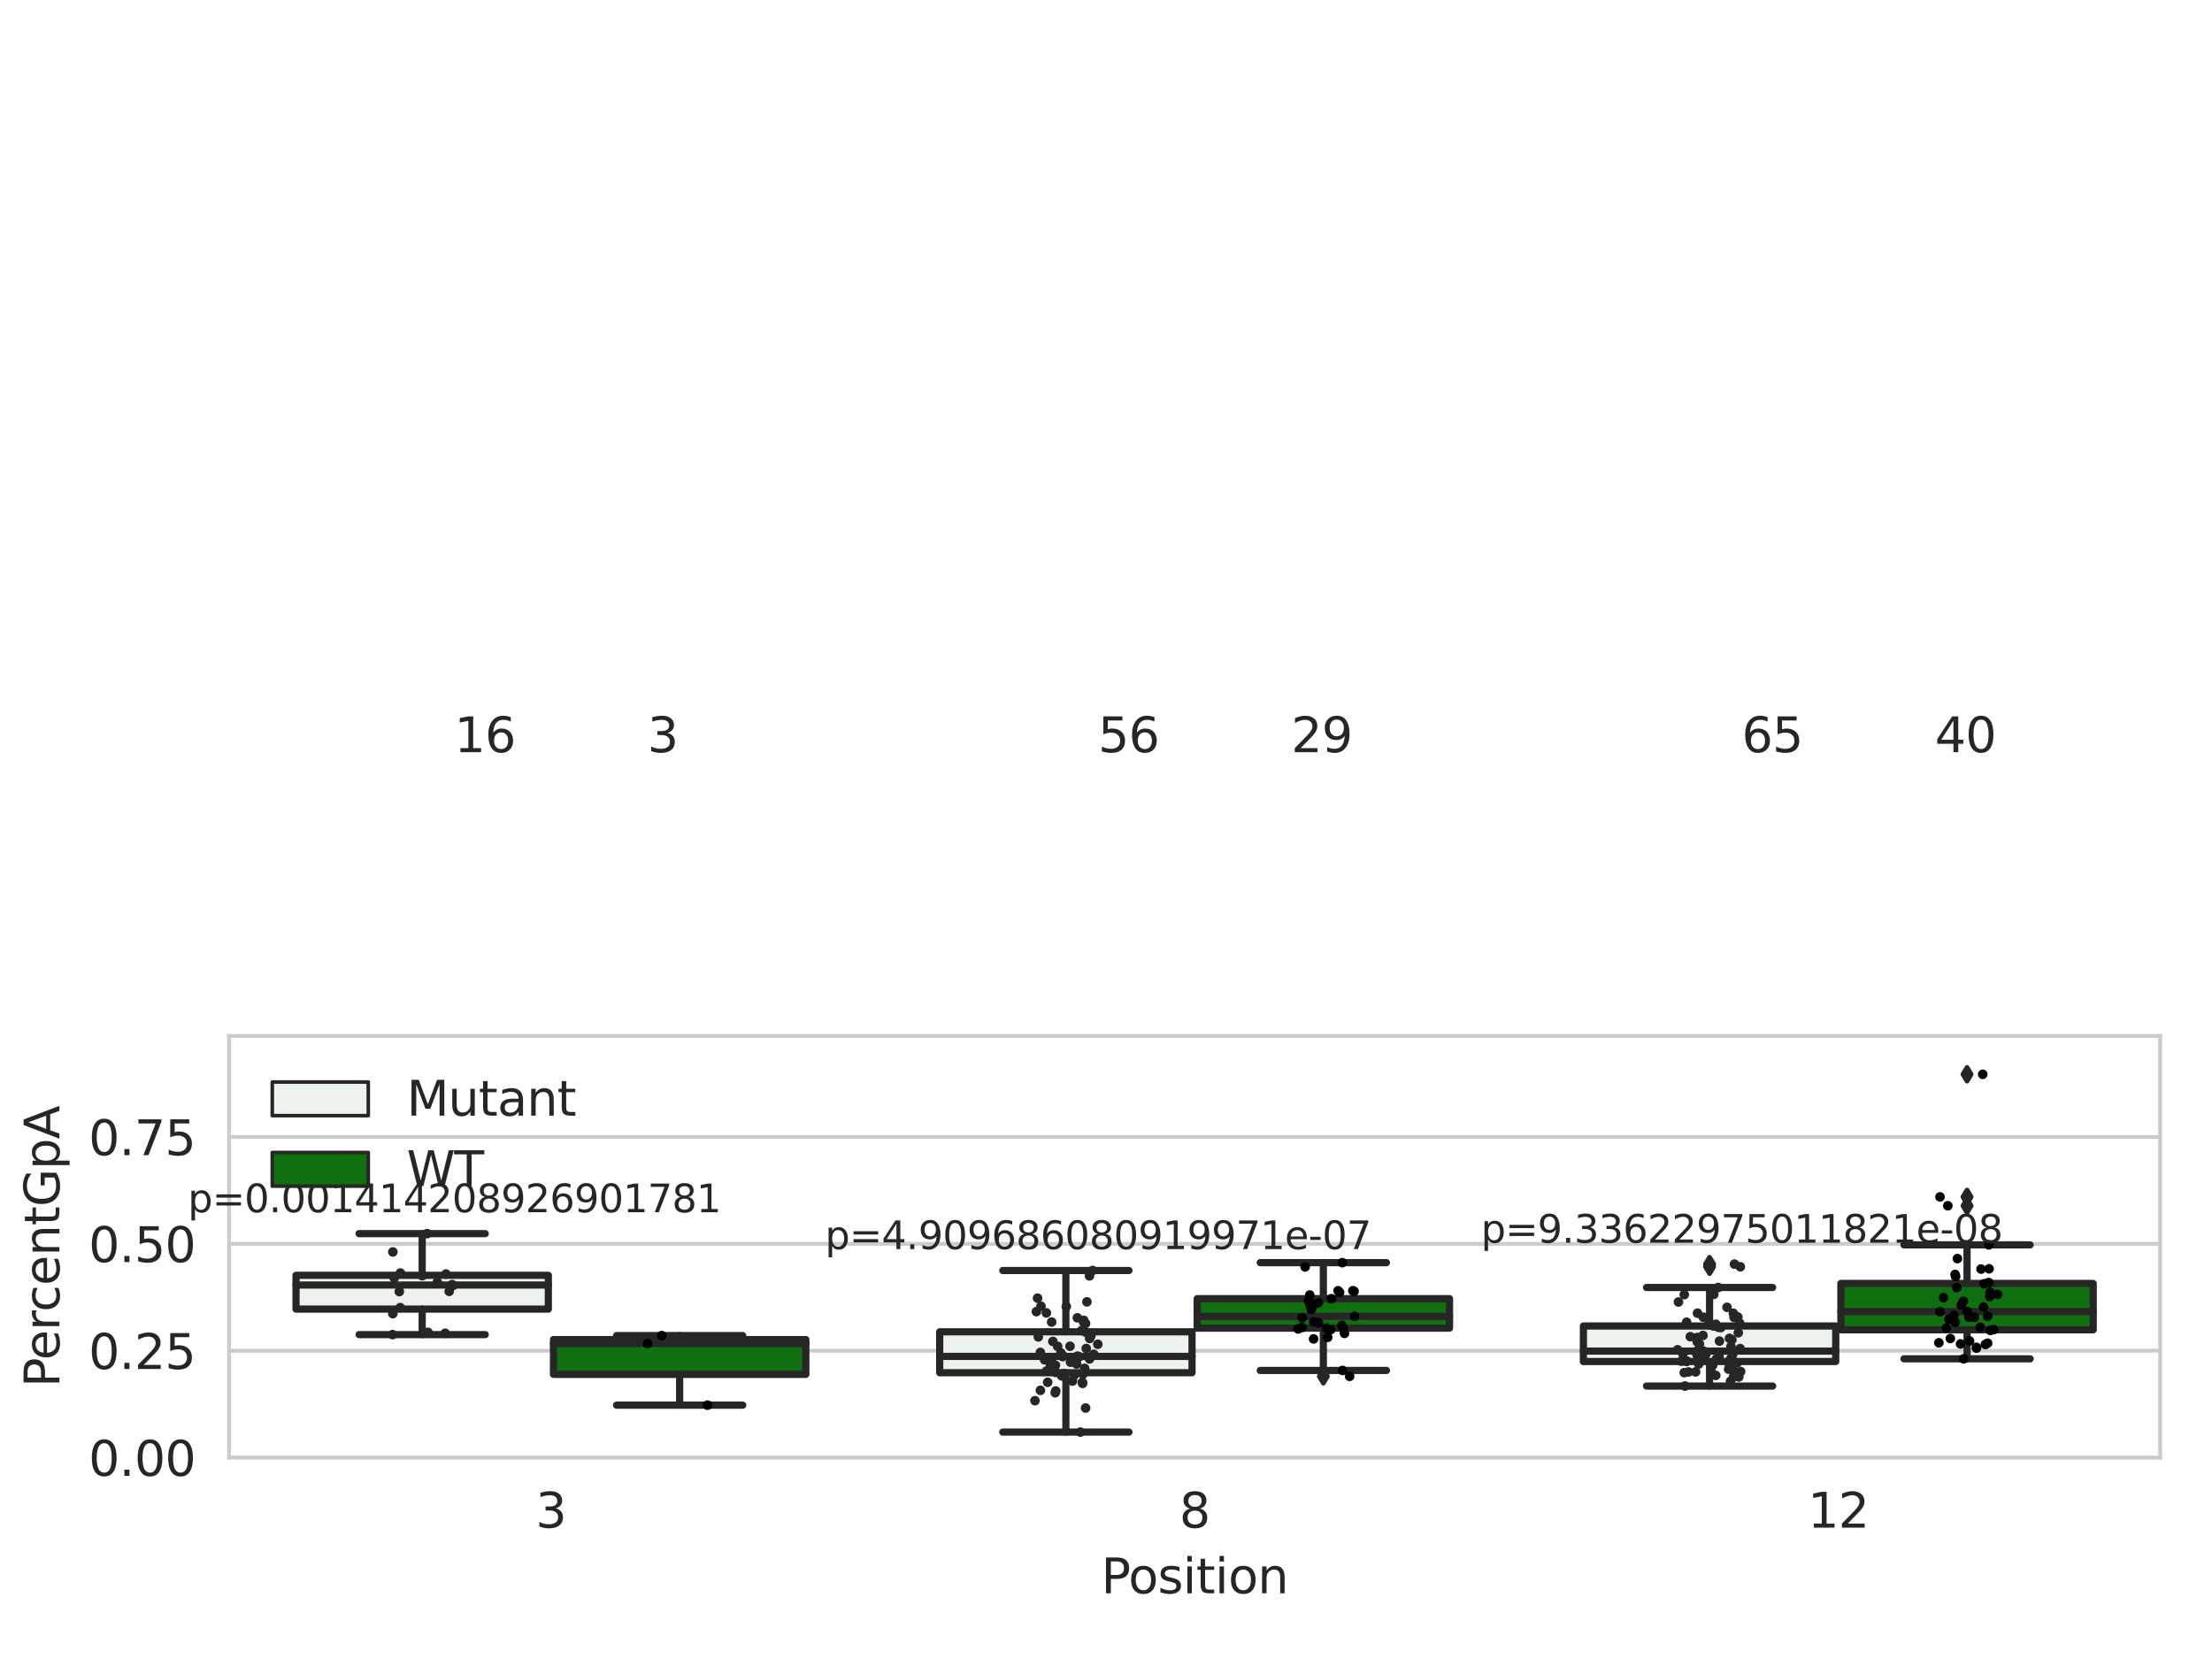 <?xml version="1.0" encoding="utf-8" standalone="no"?>
<!DOCTYPE svg PUBLIC "-//W3C//DTD SVG 1.1//EN"
  "http://www.w3.org/Graphics/SVG/1.1/DTD/svg11.dtd">
<svg xmlns:xlink="http://www.w3.org/1999/xlink" width="460.8pt" height="345.6pt" viewBox="0 0 460.8 345.6" xmlns="http://www.w3.org/2000/svg" version="1.1">
 <defs>
  <style type="text/css">*{stroke-linejoin: round; stroke-linecap: butt}</style>
 </defs>
 <g id="figure_1">
  <g id="patch_1">
   <path d="M 0 345.6 
L 460.8 345.6 
L 460.8 0 
L 0 0 
z
" style="fill: #ffffff"/>
  </g>
  <g id="axes_1">
   <g id="patch_2">
    <path d="M 47.72 303.64 
L 450 303.64 
L 450 215.812 
L 47.72 215.812 
z
" style="fill: #ffffff"/>
   </g>
   <g id="matplotlib.axis_1">
    <g id="xtick_1">
     <g id="text_1">
      <!-- 3 -->
      <g style="fill: #262626" transform="translate(111.585 318.238) scale(0.1 -0.1)">
       <defs>
        <path id="DejaVuSans-33" d="M 2597 2516 
Q 3050 2419 3304 2112 
Q 3559 1806 3559 1356 
Q 3559 666 3084 287 
Q 2609 -91 1734 -91 
Q 1441 -91 1130 -33 
Q 819 25 488 141 
L 488 750 
Q 750 597 1062 519 
Q 1375 441 1716 441 
Q 2309 441 2620 675 
Q 2931 909 2931 1356 
Q 2931 1769 2642 2001 
Q 2353 2234 1838 2234 
L 1294 2234 
L 1294 2753 
L 1863 2753 
Q 2328 2753 2575 2939 
Q 2822 3125 2822 3475 
Q 2822 3834 2567 4026 
Q 2313 4219 1838 4219 
Q 1578 4219 1281 4162 
Q 984 4106 628 3988 
L 628 4550 
Q 988 4650 1302 4700 
Q 1616 4750 1894 4750 
Q 2613 4750 3031 4423 
Q 3450 4097 3450 3541 
Q 3450 3153 3228 2886 
Q 3006 2619 2597 2516 
z
" transform="scale(0.016)"/>
       </defs>
       <use xlink:href="#DejaVuSans-33"/>
      </g>
     </g>
    </g>
    <g id="xtick_2">
     <g id="text_2">
      <!-- 8 -->
      <g style="fill: #262626" transform="translate(245.679 318.238) scale(0.1 -0.1)">
       <defs>
        <path id="DejaVuSans-38" d="M 2034 2216 
Q 1584 2216 1326 1975 
Q 1069 1734 1069 1313 
Q 1069 891 1326 650 
Q 1584 409 2034 409 
Q 2484 409 2743 651 
Q 3003 894 3003 1313 
Q 3003 1734 2745 1975 
Q 2488 2216 2034 2216 
z
M 1403 2484 
Q 997 2584 770 2862 
Q 544 3141 544 3541 
Q 544 4100 942 4425 
Q 1341 4750 2034 4750 
Q 2731 4750 3128 4425 
Q 3525 4100 3525 3541 
Q 3525 3141 3298 2862 
Q 3072 2584 2669 2484 
Q 3125 2378 3379 2068 
Q 3634 1759 3634 1313 
Q 3634 634 3220 271 
Q 2806 -91 2034 -91 
Q 1263 -91 848 271 
Q 434 634 434 1313 
Q 434 1759 690 2068 
Q 947 2378 1403 2484 
z
M 1172 3481 
Q 1172 3119 1398 2916 
Q 1625 2713 2034 2713 
Q 2441 2713 2670 2916 
Q 2900 3119 2900 3481 
Q 2900 3844 2670 4047 
Q 2441 4250 2034 4250 
Q 1625 4250 1398 4047 
Q 1172 3844 1172 3481 
z
" transform="scale(0.016)"/>
       </defs>
       <use xlink:href="#DejaVuSans-38"/>
      </g>
     </g>
    </g>
    <g id="xtick_3">
     <g id="text_3">
      <!-- 12 -->
      <g style="fill: #262626" transform="translate(376.591 318.238) scale(0.1 -0.1)">
       <defs>
        <path id="DejaVuSans-31" d="M 794 531 
L 1825 531 
L 1825 4091 
L 703 3866 
L 703 4441 
L 1819 4666 
L 2450 4666 
L 2450 531 
L 3481 531 
L 3481 0 
L 794 0 
L 794 531 
z
" transform="scale(0.016)"/>
        <path id="DejaVuSans-32" d="M 1228 531 
L 3431 531 
L 3431 0 
L 469 0 
L 469 531 
Q 828 903 1448 1529 
Q 2069 2156 2228 2338 
Q 2531 2678 2651 2914 
Q 2772 3150 2772 3378 
Q 2772 3750 2511 3984 
Q 2250 4219 1831 4219 
Q 1534 4219 1204 4116 
Q 875 4013 500 3803 
L 500 4441 
Q 881 4594 1212 4672 
Q 1544 4750 1819 4750 
Q 2544 4750 2975 4387 
Q 3406 4025 3406 3419 
Q 3406 3131 3298 2873 
Q 3191 2616 2906 2266 
Q 2828 2175 2409 1742 
Q 1991 1309 1228 531 
z
" transform="scale(0.016)"/>
       </defs>
       <use xlink:href="#DejaVuSans-31"/>
       <use xlink:href="#DejaVuSans-32" x="63.623"/>
      </g>
     </g>
    </g>
    <g id="text_4">
     <!-- Position -->
     <g style="fill: #262626" transform="translate(229.396 331.917) scale(0.1 -0.1)">
      <defs>
       <path id="DejaVuSans-50" d="M 1259 4147 
L 1259 2394 
L 2053 2394 
Q 2494 2394 2734 2622 
Q 2975 2850 2975 3272 
Q 2975 3691 2734 3919 
Q 2494 4147 2053 4147 
L 1259 4147 
z
M 628 4666 
L 2053 4666 
Q 2838 4666 3239 4311 
Q 3641 3956 3641 3272 
Q 3641 2581 3239 2228 
Q 2838 1875 2053 1875 
L 1259 1875 
L 1259 0 
L 628 0 
L 628 4666 
z
" transform="scale(0.016)"/>
       <path id="DejaVuSans-6f" d="M 1959 3097 
Q 1497 3097 1228 2736 
Q 959 2375 959 1747 
Q 959 1119 1226 758 
Q 1494 397 1959 397 
Q 2419 397 2687 759 
Q 2956 1122 2956 1747 
Q 2956 2369 2687 2733 
Q 2419 3097 1959 3097 
z
M 1959 3584 
Q 2709 3584 3137 3096 
Q 3566 2609 3566 1747 
Q 3566 888 3137 398 
Q 2709 -91 1959 -91 
Q 1206 -91 779 398 
Q 353 888 353 1747 
Q 353 2609 779 3096 
Q 1206 3584 1959 3584 
z
" transform="scale(0.016)"/>
       <path id="DejaVuSans-73" d="M 2834 3397 
L 2834 2853 
Q 2591 2978 2328 3040 
Q 2066 3103 1784 3103 
Q 1356 3103 1142 2972 
Q 928 2841 928 2578 
Q 928 2378 1081 2264 
Q 1234 2150 1697 2047 
L 1894 2003 
Q 2506 1872 2764 1633 
Q 3022 1394 3022 966 
Q 3022 478 2636 193 
Q 2250 -91 1575 -91 
Q 1294 -91 989 -36 
Q 684 19 347 128 
L 347 722 
Q 666 556 975 473 
Q 1284 391 1588 391 
Q 1994 391 2212 530 
Q 2431 669 2431 922 
Q 2431 1156 2273 1281 
Q 2116 1406 1581 1522 
L 1381 1569 
Q 847 1681 609 1914 
Q 372 2147 372 2553 
Q 372 3047 722 3315 
Q 1072 3584 1716 3584 
Q 2034 3584 2315 3537 
Q 2597 3491 2834 3397 
z
" transform="scale(0.016)"/>
       <path id="DejaVuSans-69" d="M 603 3500 
L 1178 3500 
L 1178 0 
L 603 0 
L 603 3500 
z
M 603 4863 
L 1178 4863 
L 1178 4134 
L 603 4134 
L 603 4863 
z
" transform="scale(0.016)"/>
       <path id="DejaVuSans-74" d="M 1172 4494 
L 1172 3500 
L 2356 3500 
L 2356 3053 
L 1172 3053 
L 1172 1153 
Q 1172 725 1289 603 
Q 1406 481 1766 481 
L 2356 481 
L 2356 0 
L 1766 0 
Q 1100 0 847 248 
Q 594 497 594 1153 
L 594 3053 
L 172 3053 
L 172 3500 
L 594 3500 
L 594 4494 
L 1172 4494 
z
" transform="scale(0.016)"/>
       <path id="DejaVuSans-6e" d="M 3513 2113 
L 3513 0 
L 2938 0 
L 2938 2094 
Q 2938 2591 2744 2837 
Q 2550 3084 2163 3084 
Q 1697 3084 1428 2787 
Q 1159 2491 1159 1978 
L 1159 0 
L 581 0 
L 581 3500 
L 1159 3500 
L 1159 2956 
Q 1366 3272 1645 3428 
Q 1925 3584 2291 3584 
Q 2894 3584 3203 3211 
Q 3513 2838 3513 2113 
z
" transform="scale(0.016)"/>
      </defs>
      <use xlink:href="#DejaVuSans-50"/>
      <use xlink:href="#DejaVuSans-6f" x="56.678"/>
      <use xlink:href="#DejaVuSans-73" x="117.859"/>
      <use xlink:href="#DejaVuSans-69" x="169.959"/>
      <use xlink:href="#DejaVuSans-74" x="197.742"/>
      <use xlink:href="#DejaVuSans-69" x="236.951"/>
      <use xlink:href="#DejaVuSans-6f" x="264.734"/>
      <use xlink:href="#DejaVuSans-6e" x="325.916"/>
     </g>
    </g>
   </g>
   <g id="matplotlib.axis_2">
    <g id="ytick_1">
     <g id="line2d_1">
      <path d="M 47.72 303.64 
L 450 303.64 
" clip-path="url(#p933297ea18)" style="fill: none; stroke: #cccccc; stroke-width: 0.8; stroke-linecap: round"/>
     </g>
     <g id="text_5">
      <!-- 0.00 -->
      <g style="fill: #262626" transform="translate(18.454 307.439) scale(0.1 -0.1)">
       <defs>
        <path id="DejaVuSans-30" d="M 2034 4250 
Q 1547 4250 1301 3770 
Q 1056 3291 1056 2328 
Q 1056 1369 1301 889 
Q 1547 409 2034 409 
Q 2525 409 2770 889 
Q 3016 1369 3016 2328 
Q 3016 3291 2770 3770 
Q 2525 4250 2034 4250 
z
M 2034 4750 
Q 2819 4750 3233 4129 
Q 3647 3509 3647 2328 
Q 3647 1150 3233 529 
Q 2819 -91 2034 -91 
Q 1250 -91 836 529 
Q 422 1150 422 2328 
Q 422 3509 836 4129 
Q 1250 4750 2034 4750 
z
" transform="scale(0.016)"/>
        <path id="DejaVuSans-2e" d="M 684 794 
L 1344 794 
L 1344 0 
L 684 0 
L 684 794 
z
" transform="scale(0.016)"/>
       </defs>
       <use xlink:href="#DejaVuSans-30"/>
       <use xlink:href="#DejaVuSans-2e" x="63.623"/>
       <use xlink:href="#DejaVuSans-30" x="95.41"/>
       <use xlink:href="#DejaVuSans-30" x="159.033"/>
      </g>
     </g>
    </g>
    <g id="ytick_2">
     <g id="line2d_2">
      <path d="M 47.72 281.376 
L 450 281.376 
" clip-path="url(#p933297ea18)" style="fill: none; stroke: #cccccc; stroke-width: 0.8; stroke-linecap: round"/>
     </g>
     <g id="text_6">
      <!-- 0.25 -->
      <g style="fill: #262626" transform="translate(18.454 285.176) scale(0.1 -0.1)">
       <defs>
        <path id="DejaVuSans-35" d="M 691 4666 
L 3169 4666 
L 3169 4134 
L 1269 4134 
L 1269 2991 
Q 1406 3038 1543 3061 
Q 1681 3084 1819 3084 
Q 2600 3084 3056 2656 
Q 3513 2228 3513 1497 
Q 3513 744 3044 326 
Q 2575 -91 1722 -91 
Q 1428 -91 1123 -41 
Q 819 9 494 109 
L 494 744 
Q 775 591 1075 516 
Q 1375 441 1709 441 
Q 2250 441 2565 725 
Q 2881 1009 2881 1497 
Q 2881 1984 2565 2268 
Q 2250 2553 1709 2553 
Q 1456 2553 1204 2497 
Q 953 2441 691 2322 
L 691 4666 
z
" transform="scale(0.016)"/>
       </defs>
       <use xlink:href="#DejaVuSans-30"/>
       <use xlink:href="#DejaVuSans-2e" x="63.623"/>
       <use xlink:href="#DejaVuSans-32" x="95.41"/>
       <use xlink:href="#DejaVuSans-35" x="159.033"/>
      </g>
     </g>
    </g>
    <g id="ytick_3">
     <g id="line2d_3">
      <path d="M 47.72 259.113 
L 450 259.113 
" clip-path="url(#p933297ea18)" style="fill: none; stroke: #cccccc; stroke-width: 0.8; stroke-linecap: round"/>
     </g>
     <g id="text_7">
      <!-- 0.50 -->
      <g style="fill: #262626" transform="translate(18.454 262.912) scale(0.1 -0.1)">
       <use xlink:href="#DejaVuSans-30"/>
       <use xlink:href="#DejaVuSans-2e" x="63.623"/>
       <use xlink:href="#DejaVuSans-35" x="95.41"/>
       <use xlink:href="#DejaVuSans-30" x="159.033"/>
      </g>
     </g>
    </g>
    <g id="ytick_4">
     <g id="line2d_4">
      <path d="M 47.72 236.849 
L 450 236.849 
" clip-path="url(#p933297ea18)" style="fill: none; stroke: #cccccc; stroke-width: 0.8; stroke-linecap: round"/>
     </g>
     <g id="text_8">
      <!-- 0.75 -->
      <g style="fill: #262626" transform="translate(18.454 240.648) scale(0.1 -0.1)">
       <defs>
        <path id="DejaVuSans-37" d="M 525 4666 
L 3525 4666 
L 3525 4397 
L 1831 0 
L 1172 0 
L 2766 4134 
L 525 4134 
L 525 4666 
z
" transform="scale(0.016)"/>
       </defs>
       <use xlink:href="#DejaVuSans-30"/>
       <use xlink:href="#DejaVuSans-2e" x="63.623"/>
       <use xlink:href="#DejaVuSans-37" x="95.41"/>
       <use xlink:href="#DejaVuSans-35" x="159.033"/>
      </g>
     </g>
    </g>
    <g id="text_9">
     <!-- PercentGpA -->
     <g style="fill: #262626" transform="translate(12.375 289.002) rotate(-90) scale(0.1 -0.1)">
      <defs>
       <path id="DejaVuSans-65" d="M 3597 1894 
L 3597 1613 
L 953 1613 
Q 991 1019 1311 708 
Q 1631 397 2203 397 
Q 2534 397 2845 478 
Q 3156 559 3463 722 
L 3463 178 
Q 3153 47 2828 -22 
Q 2503 -91 2169 -91 
Q 1331 -91 842 396 
Q 353 884 353 1716 
Q 353 2575 817 3079 
Q 1281 3584 2069 3584 
Q 2775 3584 3186 3129 
Q 3597 2675 3597 1894 
z
M 3022 2063 
Q 3016 2534 2758 2815 
Q 2500 3097 2075 3097 
Q 1594 3097 1305 2825 
Q 1016 2553 972 2059 
L 3022 2063 
z
" transform="scale(0.016)"/>
       <path id="DejaVuSans-72" d="M 2631 2963 
Q 2534 3019 2420 3045 
Q 2306 3072 2169 3072 
Q 1681 3072 1420 2755 
Q 1159 2438 1159 1844 
L 1159 0 
L 581 0 
L 581 3500 
L 1159 3500 
L 1159 2956 
Q 1341 3275 1631 3429 
Q 1922 3584 2338 3584 
Q 2397 3584 2469 3576 
Q 2541 3569 2628 3553 
L 2631 2963 
z
" transform="scale(0.016)"/>
       <path id="DejaVuSans-63" d="M 3122 3366 
L 3122 2828 
Q 2878 2963 2633 3030 
Q 2388 3097 2138 3097 
Q 1578 3097 1268 2742 
Q 959 2388 959 1747 
Q 959 1106 1268 751 
Q 1578 397 2138 397 
Q 2388 397 2633 464 
Q 2878 531 3122 666 
L 3122 134 
Q 2881 22 2623 -34 
Q 2366 -91 2075 -91 
Q 1284 -91 818 406 
Q 353 903 353 1747 
Q 353 2603 823 3093 
Q 1294 3584 2113 3584 
Q 2378 3584 2631 3529 
Q 2884 3475 3122 3366 
z
" transform="scale(0.016)"/>
       <path id="DejaVuSans-47" d="M 3809 666 
L 3809 1919 
L 2778 1919 
L 2778 2438 
L 4434 2438 
L 4434 434 
Q 4069 175 3628 42 
Q 3188 -91 2688 -91 
Q 1594 -91 976 548 
Q 359 1188 359 2328 
Q 359 3472 976 4111 
Q 1594 4750 2688 4750 
Q 3144 4750 3555 4637 
Q 3966 4525 4313 4306 
L 4313 3634 
Q 3963 3931 3569 4081 
Q 3175 4231 2741 4231 
Q 1884 4231 1454 3753 
Q 1025 3275 1025 2328 
Q 1025 1384 1454 906 
Q 1884 428 2741 428 
Q 3075 428 3337 486 
Q 3600 544 3809 666 
z
" transform="scale(0.016)"/>
       <path id="DejaVuSans-70" d="M 1159 525 
L 1159 -1331 
L 581 -1331 
L 581 3500 
L 1159 3500 
L 1159 2969 
Q 1341 3281 1617 3432 
Q 1894 3584 2278 3584 
Q 2916 3584 3314 3078 
Q 3713 2572 3713 1747 
Q 3713 922 3314 415 
Q 2916 -91 2278 -91 
Q 1894 -91 1617 61 
Q 1341 213 1159 525 
z
M 3116 1747 
Q 3116 2381 2855 2742 
Q 2594 3103 2138 3103 
Q 1681 3103 1420 2742 
Q 1159 2381 1159 1747 
Q 1159 1113 1420 752 
Q 1681 391 2138 391 
Q 2594 391 2855 752 
Q 3116 1113 3116 1747 
z
" transform="scale(0.016)"/>
       <path id="DejaVuSans-41" d="M 2188 4044 
L 1331 1722 
L 3047 1722 
L 2188 4044 
z
M 1831 4666 
L 2547 4666 
L 4325 0 
L 3669 0 
L 3244 1197 
L 1141 1197 
L 716 0 
L 50 0 
L 1831 4666 
z
" transform="scale(0.016)"/>
      </defs>
      <use xlink:href="#DejaVuSans-50"/>
      <use xlink:href="#DejaVuSans-65" x="56.678"/>
      <use xlink:href="#DejaVuSans-72" x="118.201"/>
      <use xlink:href="#DejaVuSans-63" x="157.064"/>
      <use xlink:href="#DejaVuSans-65" x="212.045"/>
      <use xlink:href="#DejaVuSans-6e" x="273.568"/>
      <use xlink:href="#DejaVuSans-74" x="336.947"/>
      <use xlink:href="#DejaVuSans-47" x="376.156"/>
      <use xlink:href="#DejaVuSans-70" x="453.646"/>
      <use xlink:href="#DejaVuSans-41" x="517.123"/>
     </g>
    </g>
   </g>
   <g id="patch_3">
    <path d="M 61.666 272.713 
L 114.23 272.713 
L 114.23 265.67 
L 61.666 265.67 
L 61.666 272.713 
z
" clip-path="url(#p933297ea18)" style="fill: #ecf2ec; stroke: #262626; stroke-width: 1.5; stroke-linejoin: miter"/>
   </g>
   <g id="patch_4">
    <path d="M 115.303 286.304 
L 167.868 286.304 
L 167.868 279.057 
L 115.303 279.057 
L 115.303 286.304 
z
" clip-path="url(#p933297ea18)" style="fill: #107010; stroke: #262626; stroke-width: 1.5; stroke-linejoin: miter"/>
   </g>
   <g id="patch_5">
    <path d="M 195.759 285.965 
L 248.324 285.965 
L 248.324 277.435 
L 195.759 277.435 
L 195.759 285.965 
z
" clip-path="url(#p933297ea18)" style="fill: #ecf2ec; stroke: #262626; stroke-width: 1.5; stroke-linejoin: miter"/>
   </g>
   <g id="patch_6">
    <path d="M 249.396 276.675 
L 301.961 276.675 
L 301.961 270.538 
L 249.396 270.538 
L 249.396 276.675 
z
" clip-path="url(#p933297ea18)" style="fill: #107010; stroke: #262626; stroke-width: 1.5; stroke-linejoin: miter"/>
   </g>
   <g id="patch_7">
    <path d="M 329.852 283.634 
L 382.417 283.634 
L 382.417 276.228 
L 329.852 276.228 
L 329.852 283.634 
z
" clip-path="url(#p933297ea18)" style="fill: #ecf2ec; stroke: #262626; stroke-width: 1.5; stroke-linejoin: miter"/>
   </g>
   <g id="patch_8">
    <path d="M 383.49 277.024 
L 436.054 277.024 
L 436.054 267.367 
L 383.49 267.367 
L 383.49 277.024 
z
" clip-path="url(#p933297ea18)" style="fill: #107010; stroke: #262626; stroke-width: 1.5; stroke-linejoin: miter"/>
   </g>
   <g id="patch_9">
    <path d="M 114.767 303.64 
L 114.767 303.64 
L 114.767 303.64 
L 114.767 303.64 
z
" clip-path="url(#p933297ea18)" style="fill: #ecf2ec; stroke: #262626; stroke-width: 0.75; stroke-linejoin: miter"/>
   </g>
   <g id="patch_10">
    <path d="M 114.767 303.64 
L 114.767 303.64 
L 114.767 303.64 
L 114.767 303.64 
z
" clip-path="url(#p933297ea18)" style="fill: #107010; stroke: #262626; stroke-width: 0.75; stroke-linejoin: miter"/>
   </g>
   <g id="PathCollection_1"/>
   <g id="PathCollection_2"/>
   <g id="line2d_5">
    <path d="M 87.948 272.713 
L 87.948 278.023 
" clip-path="url(#p933297ea18)" style="fill: none; stroke: #262626; stroke-width: 1.5; stroke-linecap: round"/>
   </g>
   <g id="line2d_6">
    <path d="M 87.948 265.67 
L 87.948 256.988 
" clip-path="url(#p933297ea18)" style="fill: none; stroke: #262626; stroke-width: 1.5; stroke-linecap: round"/>
   </g>
   <g id="line2d_7">
    <path d="M 74.807 278.023 
L 101.089 278.023 
" clip-path="url(#p933297ea18)" style="fill: none; stroke: #262626; stroke-width: 1.5; stroke-linecap: round"/>
   </g>
   <g id="line2d_8">
    <path d="M 74.807 256.988 
L 101.089 256.988 
" clip-path="url(#p933297ea18)" style="fill: none; stroke: #262626; stroke-width: 1.5; stroke-linecap: round"/>
   </g>
   <g id="line2d_9"/>
   <g id="line2d_10">
    <path d="M 141.585 286.304 
L 141.585 292.719 
" clip-path="url(#p933297ea18)" style="fill: none; stroke: #262626; stroke-width: 1.5; stroke-linecap: round"/>
   </g>
   <g id="line2d_11">
    <path d="M 141.585 279.057 
L 141.585 278.225 
" clip-path="url(#p933297ea18)" style="fill: none; stroke: #262626; stroke-width: 1.5; stroke-linecap: round"/>
   </g>
   <g id="line2d_12">
    <path d="M 128.444 292.719 
L 154.726 292.719 
" clip-path="url(#p933297ea18)" style="fill: none; stroke: #262626; stroke-width: 1.5; stroke-linecap: round"/>
   </g>
   <g id="line2d_13">
    <path d="M 128.444 278.225 
L 154.726 278.225 
" clip-path="url(#p933297ea18)" style="fill: none; stroke: #262626; stroke-width: 1.5; stroke-linecap: round"/>
   </g>
   <g id="line2d_14"/>
   <g id="line2d_15">
    <path d="M 222.041 285.965 
L 222.041 298.332 
" clip-path="url(#p933297ea18)" style="fill: none; stroke: #262626; stroke-width: 1.5; stroke-linecap: round"/>
   </g>
   <g id="line2d_16">
    <path d="M 222.041 277.435 
L 222.041 264.668 
" clip-path="url(#p933297ea18)" style="fill: none; stroke: #262626; stroke-width: 1.5; stroke-linecap: round"/>
   </g>
   <g id="line2d_17">
    <path d="M 208.9 298.332 
L 235.182 298.332 
" clip-path="url(#p933297ea18)" style="fill: none; stroke: #262626; stroke-width: 1.5; stroke-linecap: round"/>
   </g>
   <g id="line2d_18">
    <path d="M 208.9 264.668 
L 235.182 264.668 
" clip-path="url(#p933297ea18)" style="fill: none; stroke: #262626; stroke-width: 1.5; stroke-linecap: round"/>
   </g>
   <g id="line2d_19"/>
   <g id="line2d_20">
    <path d="M 275.679 276.675 
L 275.679 285.49 
" clip-path="url(#p933297ea18)" style="fill: none; stroke: #262626; stroke-width: 1.5; stroke-linecap: round"/>
   </g>
   <g id="line2d_21">
    <path d="M 275.679 270.538 
L 275.679 263.035 
" clip-path="url(#p933297ea18)" style="fill: none; stroke: #262626; stroke-width: 1.5; stroke-linecap: round"/>
   </g>
   <g id="line2d_22">
    <path d="M 262.538 285.49 
L 288.82 285.49 
" clip-path="url(#p933297ea18)" style="fill: none; stroke: #262626; stroke-width: 1.5; stroke-linecap: round"/>
   </g>
   <g id="line2d_23">
    <path d="M 262.538 263.035 
L 288.82 263.035 
" clip-path="url(#p933297ea18)" style="fill: none; stroke: #262626; stroke-width: 1.5; stroke-linecap: round"/>
   </g>
   <g id="line2d_24">
    <defs>
     <path id="mc96b92b1a2" d="M -0 1.414 
L 0.849 0 
L 0 -1.414 
L -0.849 -0 
z
" style="stroke: #262626; stroke-linejoin: miter"/>
    </defs>
    <g clip-path="url(#p933297ea18)">
     <use xlink:href="#mc96b92b1a2" x="275.679" y="286.712" style="fill: #262626; stroke: #262626; stroke-linejoin: miter"/>
    </g>
   </g>
   <g id="line2d_25">
    <path d="M 356.135 283.634 
L 356.135 288.738 
" clip-path="url(#p933297ea18)" style="fill: none; stroke: #262626; stroke-width: 1.5; stroke-linecap: round"/>
   </g>
   <g id="line2d_26">
    <path d="M 356.135 276.228 
L 356.135 268.207 
" clip-path="url(#p933297ea18)" style="fill: none; stroke: #262626; stroke-width: 1.5; stroke-linecap: round"/>
   </g>
   <g id="line2d_27">
    <path d="M 342.994 288.738 
L 369.276 288.738 
" clip-path="url(#p933297ea18)" style="fill: none; stroke: #262626; stroke-width: 1.5; stroke-linecap: round"/>
   </g>
   <g id="line2d_28">
    <path d="M 342.994 268.207 
L 369.276 268.207 
" clip-path="url(#p933297ea18)" style="fill: none; stroke: #262626; stroke-width: 1.5; stroke-linecap: round"/>
   </g>
   <g id="line2d_29">
    <g clip-path="url(#p933297ea18)">
     <use xlink:href="#mc96b92b1a2" x="356.135" y="263.335" style="fill: #262626; stroke: #262626; stroke-linejoin: miter"/>
     <use xlink:href="#mc96b92b1a2" x="356.135" y="263.891" style="fill: #262626; stroke: #262626; stroke-linejoin: miter"/>
    </g>
   </g>
   <g id="line2d_30">
    <path d="M 409.772 277.024 
L 409.772 283.071 
" clip-path="url(#p933297ea18)" style="fill: none; stroke: #262626; stroke-width: 1.5; stroke-linecap: round"/>
   </g>
   <g id="line2d_31">
    <path d="M 409.772 267.367 
L 409.772 259.33 
" clip-path="url(#p933297ea18)" style="fill: none; stroke: #262626; stroke-width: 1.5; stroke-linecap: round"/>
   </g>
   <g id="line2d_32">
    <path d="M 396.631 283.071 
L 422.913 283.071 
" clip-path="url(#p933297ea18)" style="fill: none; stroke: #262626; stroke-width: 1.5; stroke-linecap: round"/>
   </g>
   <g id="line2d_33">
    <path d="M 396.631 259.33 
L 422.913 259.33 
" clip-path="url(#p933297ea18)" style="fill: none; stroke: #262626; stroke-width: 1.5; stroke-linecap: round"/>
   </g>
   <g id="line2d_34">
    <g clip-path="url(#p933297ea18)">
     <use xlink:href="#mc96b92b1a2" x="409.772" y="251.186" style="fill: #262626; stroke: #262626; stroke-linejoin: miter"/>
     <use xlink:href="#mc96b92b1a2" x="409.772" y="223.796" style="fill: #262626; stroke: #262626; stroke-linejoin: miter"/>
     <use xlink:href="#mc96b92b1a2" x="409.772" y="249.334" style="fill: #262626; stroke: #262626; stroke-linejoin: miter"/>
    </g>
   </g>
   <g id="line2d_35">
    <path d="M 61.666 267.697 
L 114.23 267.697 
" clip-path="url(#p933297ea18)" style="fill: none; stroke: #262626; stroke-width: 1.5; stroke-linecap: round"/>
   </g>
   <g id="line2d_36">
    <path d="M 115.303 279.889 
L 167.868 279.889 
" clip-path="url(#p933297ea18)" style="fill: none; stroke: #262626; stroke-width: 1.5; stroke-linecap: round"/>
   </g>
   <g id="line2d_37">
    <path d="M 195.759 282.561 
L 248.324 282.561 
" clip-path="url(#p933297ea18)" style="fill: none; stroke: #262626; stroke-width: 1.5; stroke-linecap: round"/>
   </g>
   <g id="line2d_38">
    <path d="M 249.396 274.216 
L 301.961 274.216 
" clip-path="url(#p933297ea18)" style="fill: none; stroke: #262626; stroke-width: 1.5; stroke-linecap: round"/>
   </g>
   <g id="line2d_39">
    <path d="M 329.852 281.456 
L 382.417 281.456 
" clip-path="url(#p933297ea18)" style="fill: none; stroke: #262626; stroke-width: 1.5; stroke-linecap: round"/>
   </g>
   <g id="line2d_40">
    <path d="M 383.49 273.24 
L 436.054 273.24 
" clip-path="url(#p933297ea18)" style="fill: none; stroke: #262626; stroke-width: 1.5; stroke-linecap: round"/>
   </g>
   <g id="patch_11">
    <path d="M 47.72 303.64 
L 47.72 215.812 
" style="fill: none; stroke: #cccccc; stroke-width: 0.8; stroke-linejoin: miter; stroke-linecap: square"/>
   </g>
   <g id="patch_12">
    <path d="M 450 303.64 
L 450 215.812 
" style="fill: none; stroke: #cccccc; stroke-width: 0.8; stroke-linejoin: miter; stroke-linecap: square"/>
   </g>
   <g id="patch_13">
    <path d="M 47.72 303.64 
L 450 303.64 
" style="fill: none; stroke: #cccccc; stroke-width: 0.8; stroke-linejoin: miter; stroke-linecap: square"/>
   </g>
   <g id="patch_14">
    <path d="M 47.72 215.812 
L 450 215.812 
" style="fill: none; stroke: #cccccc; stroke-width: 0.8; stroke-linejoin: miter; stroke-linecap: square"/>
   </g>
   <g id="PathCollection_3">
    <defs>
     <path id="C0_0_f8766bcbd0" d="M 0 1 
C 0.265 1 0.52 0.895 0.707 0.707 
C 0.895 0.52 1 0.265 1 -0 
C 1 -0.265 0.895 -0.52 0.707 -0.707 
C 0.52 -0.895 0.265 -1 0 -1 
C -0.265 -1 -0.52 -0.895 -0.707 -0.707 
C -0.895 -0.52 -1 -0.265 -1 0 
C -1 0.265 -0.895 0.52 -0.707 0.707 
C -0.52 0.895 -0.265 1 0 1 
z
"/>
    </defs>
    <g clip-path="url(#p933297ea18)">
     <use xlink:href="#C0_0_f8766bcbd0" x="83.407" y="265.195" style="fill: #262626"/>
    </g>
    <g clip-path="url(#p933297ea18)">
     <use xlink:href="#C0_0_f8766bcbd0" x="89.157" y="277.55" style="fill: #262626"/>
    </g>
    <g clip-path="url(#p933297ea18)">
     <use xlink:href="#C0_0_f8766bcbd0" x="81.833" y="273.655" style="fill: #262626"/>
    </g>
    <g clip-path="url(#p933297ea18)">
     <use xlink:href="#C0_0_f8766bcbd0" x="82.123" y="266.228" style="fill: #262626"/>
    </g>
    <g clip-path="url(#p933297ea18)">
     <use xlink:href="#C0_0_f8766bcbd0" x="92.747" y="277.744" style="fill: #262626"/>
    </g>
    <g clip-path="url(#p933297ea18)">
     <use xlink:href="#C0_0_f8766bcbd0" x="94.38" y="267.782" style="fill: #262626"/>
    </g>
    <g clip-path="url(#p933297ea18)">
     <use xlink:href="#C0_0_f8766bcbd0" x="93.582" y="269.01" style="fill: #262626"/>
    </g>
    <g clip-path="url(#p933297ea18)">
     <use xlink:href="#C0_0_f8766bcbd0" x="83.186" y="269.063" style="fill: #262626"/>
    </g>
    <g clip-path="url(#p933297ea18)">
     <use xlink:href="#C0_0_f8766bcbd0" x="83.38" y="272.398" style="fill: #262626"/>
    </g>
    <g clip-path="url(#p933297ea18)">
     <use xlink:href="#C0_0_f8766bcbd0" x="92.917" y="265.404" style="fill: #262626"/>
    </g>
    <g clip-path="url(#p933297ea18)">
     <use xlink:href="#C0_0_f8766bcbd0" x="88.995" y="256.988" style="fill: #262626"/>
    </g>
    <g clip-path="url(#p933297ea18)">
     <use xlink:href="#C0_0_f8766bcbd0" x="94.186" y="267.612" style="fill: #262626"/>
    </g>
    <g clip-path="url(#p933297ea18)">
     <use xlink:href="#C0_0_f8766bcbd0" x="91.099" y="267.098" style="fill: #262626"/>
    </g>
    <g clip-path="url(#p933297ea18)">
     <use xlink:href="#C0_0_f8766bcbd0" x="81.775" y="278.023" style="fill: #262626"/>
    </g>
    <g clip-path="url(#p933297ea18)">
     <use xlink:href="#C0_0_f8766bcbd0" x="81.838" y="260.804" style="fill: #262626"/>
    </g>
    <g clip-path="url(#p933297ea18)">
     <use xlink:href="#C0_0_f8766bcbd0" x="87.966" y="265.758" style="fill: #262626"/>
    </g>
   </g>
   <g id="PathCollection_4">
    <defs>
     <path id="C1_0_8010aa3fc4" d="M 0 1 
C 0.265 1 0.52 0.895 0.707 0.707 
C 0.895 0.52 1 0.265 1 -0 
C 1 -0.265 0.895 -0.52 0.707 -0.707 
C 0.52 -0.895 0.265 -1 0 -1 
C -0.265 -1 -0.52 -0.895 -0.707 -0.707 
C -0.895 -0.52 -1 -0.265 -1 0 
C -1 0.265 -0.895 0.52 -0.707 0.707 
C -0.52 0.895 -0.265 1 0 1 
z
"/>
    </defs>
    <g clip-path="url(#p933297ea18)">
     <use xlink:href="#C1_0_8010aa3fc4" x="137.846" y="278.225"/>
    </g>
    <g clip-path="url(#p933297ea18)">
     <use xlink:href="#C1_0_8010aa3fc4" x="147.397" y="292.719"/>
    </g>
    <g clip-path="url(#p933297ea18)">
     <use xlink:href="#C1_0_8010aa3fc4" x="134.888" y="279.889"/>
    </g>
   </g>
   <g id="PathCollection_5">
    <defs>
     <path id="C2_0_e1fb7e9314" d="M 0 1 
C 0.265 1 0.52 0.895 0.707 0.707 
C 0.895 0.52 1 0.265 1 -0 
C 1 -0.265 0.895 -0.52 0.707 -0.707 
C 0.52 -0.895 0.265 -1 0 -1 
C -0.265 -1 -0.52 -0.895 -0.707 -0.707 
C -0.895 -0.52 -1 -0.265 -1 0 
C -1 0.265 -0.895 0.52 -0.707 0.707 
C -0.52 0.895 -0.265 1 0 1 
z
"/>
    </defs>
    <g clip-path="url(#p933297ea18)">
     <use xlink:href="#C2_0_e1fb7e9314" x="225.744" y="275.439" style="fill: #262626"/>
    </g>
    <g clip-path="url(#p933297ea18)">
     <use xlink:href="#C2_0_e1fb7e9314" x="226.142" y="275.718" style="fill: #262626"/>
    </g>
    <g clip-path="url(#p933297ea18)">
     <use xlink:href="#C2_0_e1fb7e9314" x="223.428" y="287.7" style="fill: #262626"/>
    </g>
    <g clip-path="url(#p933297ea18)">
     <use xlink:href="#C2_0_e1fb7e9314" x="225.77" y="275.058" style="fill: #262626"/>
    </g>
    <g clip-path="url(#p933297ea18)">
     <use xlink:href="#C2_0_e1fb7e9314" x="216.734" y="289.63" style="fill: #262626"/>
    </g>
    <g clip-path="url(#p933297ea18)">
     <use xlink:href="#C2_0_e1fb7e9314" x="225.317" y="277.176" style="fill: #262626"/>
    </g>
    <g clip-path="url(#p933297ea18)">
     <use xlink:href="#C2_0_e1fb7e9314" x="219.077" y="275.409" style="fill: #262626"/>
    </g>
    <g clip-path="url(#p933297ea18)">
     <use xlink:href="#C2_0_e1fb7e9314" x="216.143" y="270.426" style="fill: #262626"/>
    </g>
    <g clip-path="url(#p933297ea18)">
     <use xlink:href="#C2_0_e1fb7e9314" x="226.994" y="278.829" style="fill: #262626"/>
    </g>
    <g clip-path="url(#p933297ea18)">
     <use xlink:href="#C2_0_e1fb7e9314" x="226.286" y="280.918" style="fill: #262626"/>
    </g>
    <g clip-path="url(#p933297ea18)">
     <use xlink:href="#C2_0_e1fb7e9314" x="224.827" y="282.641" style="fill: #262626"/>
    </g>
    <g clip-path="url(#p933297ea18)">
     <use xlink:href="#C2_0_e1fb7e9314" x="225.53" y="288.191" style="fill: #262626"/>
    </g>
    <g clip-path="url(#p933297ea18)">
     <use xlink:href="#C2_0_e1fb7e9314" x="221.577" y="286.136" style="fill: #262626"/>
    </g>
    <g clip-path="url(#p933297ea18)">
     <use xlink:href="#C2_0_e1fb7e9314" x="225.598" y="286.257" style="fill: #262626"/>
    </g>
    <g clip-path="url(#p933297ea18)">
     <use xlink:href="#C2_0_e1fb7e9314" x="217.975" y="273.503" style="fill: #262626"/>
    </g>
    <g clip-path="url(#p933297ea18)">
     <use xlink:href="#C2_0_e1fb7e9314" x="226.15" y="293.317" style="fill: #262626"/>
    </g>
    <g clip-path="url(#p933297ea18)">
     <use xlink:href="#C2_0_e1fb7e9314" x="223.013" y="283.776" style="fill: #262626"/>
    </g>
    <g clip-path="url(#p933297ea18)">
     <use xlink:href="#C2_0_e1fb7e9314" x="221.376" y="282.61" style="fill: #262626"/>
    </g>
    <g clip-path="url(#p933297ea18)">
     <use xlink:href="#C2_0_e1fb7e9314" x="218.821" y="284.33" style="fill: #262626"/>
    </g>
    <g clip-path="url(#p933297ea18)">
     <use xlink:href="#C2_0_e1fb7e9314" x="219.865" y="284.402" style="fill: #262626"/>
    </g>
    <g clip-path="url(#p933297ea18)">
     <use xlink:href="#C2_0_e1fb7e9314" x="222.902" y="280.449" style="fill: #262626"/>
    </g>
    <g clip-path="url(#p933297ea18)">
     <use xlink:href="#C2_0_e1fb7e9314" x="219.932" y="285.908" style="fill: #262626"/>
    </g>
    <g clip-path="url(#p933297ea18)">
     <use xlink:href="#C2_0_e1fb7e9314" x="218.004" y="285.613" style="fill: #262626"/>
    </g>
    <g clip-path="url(#p933297ea18)">
     <use xlink:href="#C2_0_e1fb7e9314" x="217.607" y="283.272" style="fill: #262626"/>
    </g>
    <g clip-path="url(#p933297ea18)">
     <use xlink:href="#C2_0_e1fb7e9314" x="215.901" y="273.238" style="fill: #262626"/>
    </g>
    <g clip-path="url(#p933297ea18)">
     <use xlink:href="#C2_0_e1fb7e9314" x="221.173" y="286.624" style="fill: #262626"/>
    </g>
    <g clip-path="url(#p933297ea18)">
     <use xlink:href="#C2_0_e1fb7e9314" x="215.599" y="291.792" style="fill: #262626"/>
    </g>
    <g clip-path="url(#p933297ea18)">
     <use xlink:href="#C2_0_e1fb7e9314" x="225.063" y="298.332" style="fill: #262626"/>
    </g>
    <g clip-path="url(#p933297ea18)">
     <use xlink:href="#C2_0_e1fb7e9314" x="219.297" y="284.086" style="fill: #262626"/>
    </g>
    <g clip-path="url(#p933297ea18)">
     <use xlink:href="#C2_0_e1fb7e9314" x="219.332" y="279.447" style="fill: #262626"/>
    </g>
    <g clip-path="url(#p933297ea18)">
     <use xlink:href="#C2_0_e1fb7e9314" x="223.847" y="286.438" style="fill: #262626"/>
    </g>
    <g clip-path="url(#p933297ea18)">
     <use xlink:href="#C2_0_e1fb7e9314" x="226.199" y="277.521" style="fill: #262626"/>
    </g>
    <g clip-path="url(#p933297ea18)">
     <use xlink:href="#C2_0_e1fb7e9314" x="220.993" y="281.839" style="fill: #262626"/>
    </g>
    <g clip-path="url(#p933297ea18)">
     <use xlink:href="#C2_0_e1fb7e9314" x="226.974" y="283.086" style="fill: #262626"/>
    </g>
    <g clip-path="url(#p933297ea18)">
     <use xlink:href="#C2_0_e1fb7e9314" x="227.247" y="278.289" style="fill: #262626"/>
    </g>
    <g clip-path="url(#p933297ea18)">
     <use xlink:href="#C2_0_e1fb7e9314" x="219.599" y="284.824" style="fill: #262626"/>
    </g>
    <g clip-path="url(#p933297ea18)">
     <use xlink:href="#C2_0_e1fb7e9314" x="228.692" y="280.038" style="fill: #262626"/>
    </g>
    <g clip-path="url(#p933297ea18)">
     <use xlink:href="#C2_0_e1fb7e9314" x="216.299" y="278.51" style="fill: #262626"/>
    </g>
    <g clip-path="url(#p933297ea18)">
     <use xlink:href="#C2_0_e1fb7e9314" x="227.846" y="282.122" style="fill: #262626"/>
    </g>
    <g clip-path="url(#p933297ea18)">
     <use xlink:href="#C2_0_e1fb7e9314" x="216.726" y="281.733" style="fill: #262626"/>
    </g>
    <g clip-path="url(#p933297ea18)">
     <use xlink:href="#C2_0_e1fb7e9314" x="220.327" y="280.474" style="fill: #262626"/>
    </g>
    <g clip-path="url(#p933297ea18)">
     <use xlink:href="#C2_0_e1fb7e9314" x="225.95" y="285.051" style="fill: #262626"/>
    </g>
    <g clip-path="url(#p933297ea18)">
     <use xlink:href="#C2_0_e1fb7e9314" x="219.935" y="289.771" style="fill: #262626"/>
    </g>
    <g clip-path="url(#p933297ea18)">
     <use xlink:href="#C2_0_e1fb7e9314" x="222.13" y="272.164" style="fill: #262626"/>
    </g>
    <g clip-path="url(#p933297ea18)">
     <use xlink:href="#C2_0_e1fb7e9314" x="224.451" y="282.512" style="fill: #262626"/>
    </g>
    <g clip-path="url(#p933297ea18)">
     <use xlink:href="#C2_0_e1fb7e9314" x="225.485" y="287.952" style="fill: #262626"/>
    </g>
    <g clip-path="url(#p933297ea18)">
     <use xlink:href="#C2_0_e1fb7e9314" x="224.284" y="284.156" style="fill: #262626"/>
    </g>
    <g clip-path="url(#p933297ea18)">
     <use xlink:href="#C2_0_e1fb7e9314" x="216.857" y="272.108" style="fill: #262626"/>
    </g>
    <g clip-path="url(#p933297ea18)">
     <use xlink:href="#C2_0_e1fb7e9314" x="224.437" y="274.527" style="fill: #262626"/>
    </g>
    <g clip-path="url(#p933297ea18)">
     <use xlink:href="#C2_0_e1fb7e9314" x="227.616" y="264.668" style="fill: #262626"/>
    </g>
    <g clip-path="url(#p933297ea18)">
     <use xlink:href="#C2_0_e1fb7e9314" x="221.374" y="282.371" style="fill: #262626"/>
    </g>
    <g clip-path="url(#p933297ea18)">
     <use xlink:href="#C2_0_e1fb7e9314" x="226.429" y="271.203" style="fill: #262626"/>
    </g>
    <g clip-path="url(#p933297ea18)">
     <use xlink:href="#C2_0_e1fb7e9314" x="226.955" y="265.789" style="fill: #262626"/>
    </g>
    <g clip-path="url(#p933297ea18)">
     <use xlink:href="#C2_0_e1fb7e9314" x="219.82" y="290.137" style="fill: #262626"/>
    </g>
    <g clip-path="url(#p933297ea18)">
     <use xlink:href="#C2_0_e1fb7e9314" x="218.242" y="287.96" style="fill: #262626"/>
    </g>
    <g clip-path="url(#p933297ea18)">
     <use xlink:href="#C2_0_e1fb7e9314" x="219.674" y="285.443" style="fill: #262626"/>
    </g>
   </g>
   <g id="PathCollection_6">
    <defs>
     <path id="C3_0_0d0768dafb" d="M 0 1 
C 0.265 1 0.52 0.895 0.707 0.707 
C 0.895 0.52 1 0.265 1 -0 
C 1 -0.265 0.895 -0.52 0.707 -0.707 
C 0.52 -0.895 0.265 -1 0 -1 
C -0.265 -1 -0.52 -0.895 -0.707 -0.707 
C -0.895 -0.52 -1 -0.265 -1 0 
C -1 0.265 -0.895 0.52 -0.707 0.707 
C -0.52 0.895 -0.265 1 0 1 
z
"/>
    </defs>
    <g clip-path="url(#p933297ea18)">
     <use xlink:href="#C3_0_0d0768dafb" x="277.366" y="270.538"/>
    </g>
    <g clip-path="url(#p933297ea18)">
     <use xlink:href="#C3_0_0d0768dafb" x="274.628" y="271.407"/>
    </g>
    <g clip-path="url(#p933297ea18)">
     <use xlink:href="#C3_0_0d0768dafb" x="271.268" y="274.507"/>
    </g>
    <g clip-path="url(#p933297ea18)">
     <use xlink:href="#C3_0_0d0768dafb" x="273.663" y="275.37"/>
    </g>
    <g clip-path="url(#p933297ea18)">
     <use xlink:href="#C3_0_0d0768dafb" x="282.08" y="269.001"/>
    </g>
    <g clip-path="url(#p933297ea18)">
     <use xlink:href="#C3_0_0d0768dafb" x="282.177" y="274.216"/>
    </g>
    <g clip-path="url(#p933297ea18)">
     <use xlink:href="#C3_0_0d0768dafb" x="273.171" y="272.788"/>
    </g>
    <g clip-path="url(#p933297ea18)">
     <use xlink:href="#C3_0_0d0768dafb" x="278.748" y="268.887"/>
    </g>
    <g clip-path="url(#p933297ea18)">
     <use xlink:href="#C3_0_0d0768dafb" x="279.637" y="263.035"/>
    </g>
    <g clip-path="url(#p933297ea18)">
     <use xlink:href="#C3_0_0d0768dafb" x="279.685" y="285.49"/>
    </g>
    <g clip-path="url(#p933297ea18)">
     <use xlink:href="#C3_0_0d0768dafb" x="273.603" y="271.891"/>
    </g>
    <g clip-path="url(#p933297ea18)">
     <use xlink:href="#C3_0_0d0768dafb" x="272.984" y="271.964"/>
    </g>
    <g clip-path="url(#p933297ea18)">
     <use xlink:href="#C3_0_0d0768dafb" x="272.846" y="269.772"/>
    </g>
    <g clip-path="url(#p933297ea18)">
     <use xlink:href="#C3_0_0d0768dafb" x="272.89" y="271.866"/>
    </g>
    <g clip-path="url(#p933297ea18)">
     <use xlink:href="#C3_0_0d0768dafb" x="281.823" y="268.883"/>
    </g>
    <g clip-path="url(#p933297ea18)">
     <use xlink:href="#C3_0_0d0768dafb" x="274.658" y="275.543"/>
    </g>
    <g clip-path="url(#p933297ea18)">
     <use xlink:href="#C3_0_0d0768dafb" x="270.417" y="276.843"/>
    </g>
    <g clip-path="url(#p933297ea18)">
     <use xlink:href="#C3_0_0d0768dafb" x="272.574" y="270.933"/>
    </g>
    <g clip-path="url(#p933297ea18)">
     <use xlink:href="#C3_0_0d0768dafb" x="279.547" y="276.111"/>
    </g>
    <g clip-path="url(#p933297ea18)">
     <use xlink:href="#C3_0_0d0768dafb" x="273.649" y="278.919"/>
    </g>
    <g clip-path="url(#p933297ea18)">
     <use xlink:href="#C3_0_0d0768dafb" x="271.883" y="263.922"/>
    </g>
    <g clip-path="url(#p933297ea18)">
     <use xlink:href="#C3_0_0d0768dafb" x="280.083" y="277.77"/>
    </g>
    <g clip-path="url(#p933297ea18)">
     <use xlink:href="#C3_0_0d0768dafb" x="276.348" y="276.675"/>
    </g>
    <g clip-path="url(#p933297ea18)">
     <use xlink:href="#C3_0_0d0768dafb" x="279.805" y="276.633"/>
    </g>
    <g clip-path="url(#p933297ea18)">
     <use xlink:href="#C3_0_0d0768dafb" x="277.198" y="277.009"/>
    </g>
    <g clip-path="url(#p933297ea18)">
     <use xlink:href="#C3_0_0d0768dafb" x="281.15" y="286.712"/>
    </g>
    <g clip-path="url(#p933297ea18)">
     <use xlink:href="#C3_0_0d0768dafb" x="271.229" y="276.531"/>
    </g>
    <g clip-path="url(#p933297ea18)">
     <use xlink:href="#C3_0_0d0768dafb" x="276.582" y="278.597"/>
    </g>
    <g clip-path="url(#p933297ea18)">
     <use xlink:href="#C3_0_0d0768dafb" x="279.06" y="269.236"/>
    </g>
   </g>
   <g id="PathCollection_7">
    <defs>
     <path id="C4_0_859e29576c" d="M 0 1 
C 0.265 1 0.52 0.895 0.707 0.707 
C 0.895 0.52 1 0.265 1 -0 
C 1 -0.265 0.895 -0.52 0.707 -0.707 
C 0.52 -0.895 0.265 -1 0 -1 
C -0.265 -1 -0.52 -0.895 -0.707 -0.707 
C -0.895 -0.52 -1 -0.265 -1 0 
C -1 0.265 -0.895 0.52 -0.707 0.707 
C -0.52 0.895 -0.265 1 0 1 
z
"/>
    </defs>
    <g clip-path="url(#p933297ea18)">
     <use xlink:href="#C4_0_859e29576c" x="361.087" y="273.575" style="fill: #262626"/>
    </g>
    <g clip-path="url(#p933297ea18)">
     <use xlink:href="#C4_0_859e29576c" x="361.322" y="263.335" style="fill: #262626"/>
    </g>
    <g clip-path="url(#p933297ea18)">
     <use xlink:href="#C4_0_859e29576c" x="361.233" y="274.437" style="fill: #262626"/>
    </g>
    <g clip-path="url(#p933297ea18)">
     <use xlink:href="#C4_0_859e29576c" x="351.758" y="285.798" style="fill: #262626"/>
    </g>
    <g clip-path="url(#p933297ea18)">
     <use xlink:href="#C4_0_859e29576c" x="361.126" y="286.817" style="fill: #262626"/>
    </g>
    <g clip-path="url(#p933297ea18)">
     <use xlink:href="#C4_0_859e29576c" x="353.44" y="281.774" style="fill: #262626"/>
    </g>
    <g clip-path="url(#p933297ea18)">
     <use xlink:href="#C4_0_859e29576c" x="354.758" y="278.197" style="fill: #262626"/>
    </g>
    <g clip-path="url(#p933297ea18)">
     <use xlink:href="#C4_0_859e29576c" x="356.8" y="284.374" style="fill: #262626"/>
    </g>
    <g clip-path="url(#p933297ea18)">
     <use xlink:href="#C4_0_859e29576c" x="353.233" y="285.79" style="fill: #262626"/>
    </g>
    <g clip-path="url(#p933297ea18)">
     <use xlink:href="#C4_0_859e29576c" x="362.422" y="275.66" style="fill: #262626"/>
    </g>
    <g clip-path="url(#p933297ea18)">
     <use xlink:href="#C4_0_859e29576c" x="357.512" y="283.182" style="fill: #262626"/>
    </g>
    <g clip-path="url(#p933297ea18)">
     <use xlink:href="#C4_0_859e29576c" x="350.268" y="283.572" style="fill: #262626"/>
    </g>
    <g clip-path="url(#p933297ea18)">
     <use xlink:href="#C4_0_859e29576c" x="360.548" y="283.05" style="fill: #262626"/>
    </g>
    <g clip-path="url(#p933297ea18)">
     <use xlink:href="#C4_0_859e29576c" x="362.219" y="286.847" style="fill: #262626"/>
    </g>
    <g clip-path="url(#p933297ea18)">
     <use xlink:href="#C4_0_859e29576c" x="349.656" y="271.227" style="fill: #262626"/>
    </g>
    <g clip-path="url(#p933297ea18)">
     <use xlink:href="#C4_0_859e29576c" x="354.028" y="279.999" style="fill: #262626"/>
    </g>
    <g clip-path="url(#p933297ea18)">
     <use xlink:href="#C4_0_859e29576c" x="350.583" y="282.081" style="fill: #262626"/>
    </g>
    <g clip-path="url(#p933297ea18)">
     <use xlink:href="#C4_0_859e29576c" x="357.985" y="276.497" style="fill: #262626"/>
    </g>
    <g clip-path="url(#p933297ea18)">
     <use xlink:href="#C4_0_859e29576c" x="357.961" y="282.436" style="fill: #262626"/>
    </g>
    <g clip-path="url(#p933297ea18)">
     <use xlink:href="#C4_0_859e29576c" x="354.855" y="281.456" style="fill: #262626"/>
    </g>
    <g clip-path="url(#p933297ea18)">
     <use xlink:href="#C4_0_859e29576c" x="360.597" y="280.516" style="fill: #262626"/>
    </g>
    <g clip-path="url(#p933297ea18)">
     <use xlink:href="#C4_0_859e29576c" x="356.036" y="275.608" style="fill: #262626"/>
    </g>
    <g clip-path="url(#p933297ea18)">
     <use xlink:href="#C4_0_859e29576c" x="351.45" y="283.56" style="fill: #262626"/>
    </g>
    <g clip-path="url(#p933297ea18)">
     <use xlink:href="#C4_0_859e29576c" x="362.115" y="277.641" style="fill: #262626"/>
    </g>
    <g clip-path="url(#p933297ea18)">
     <use xlink:href="#C4_0_859e29576c" x="358.496" y="276.55" style="fill: #262626"/>
    </g>
    <g clip-path="url(#p933297ea18)">
     <use xlink:href="#C4_0_859e29576c" x="353.558" y="279.514" style="fill: #262626"/>
    </g>
    <g clip-path="url(#p933297ea18)">
     <use xlink:href="#C4_0_859e29576c" x="361.891" y="283.893" style="fill: #262626"/>
    </g>
    <g clip-path="url(#p933297ea18)">
     <use xlink:href="#C4_0_859e29576c" x="357.941" y="268.207" style="fill: #262626"/>
    </g>
    <g clip-path="url(#p933297ea18)">
     <use xlink:href="#C4_0_859e29576c" x="356.427" y="285.599" style="fill: #262626"/>
    </g>
    <g clip-path="url(#p933297ea18)">
     <use xlink:href="#C4_0_859e29576c" x="354.808" y="274.385" style="fill: #262626"/>
    </g>
    <g clip-path="url(#p933297ea18)">
     <use xlink:href="#C4_0_859e29576c" x="362.609" y="285.72" style="fill: #262626"/>
    </g>
    <g clip-path="url(#p933297ea18)">
     <use xlink:href="#C4_0_859e29576c" x="357.022" y="269.635" style="fill: #262626"/>
    </g>
    <g clip-path="url(#p933297ea18)">
     <use xlink:href="#C4_0_859e29576c" x="362.021" y="274.36" style="fill: #262626"/>
    </g>
    <g clip-path="url(#p933297ea18)">
     <use xlink:href="#C4_0_859e29576c" x="353.562" y="278.625" style="fill: #262626"/>
    </g>
    <g clip-path="url(#p933297ea18)">
     <use xlink:href="#C4_0_859e29576c" x="353.93" y="282.343" style="fill: #262626"/>
    </g>
    <g clip-path="url(#p933297ea18)">
     <use xlink:href="#C4_0_859e29576c" x="358.196" y="279.374" style="fill: #262626"/>
    </g>
    <g clip-path="url(#p933297ea18)">
     <use xlink:href="#C4_0_859e29576c" x="360.321" y="284.515" style="fill: #262626"/>
    </g>
    <g clip-path="url(#p933297ea18)">
     <use xlink:href="#C4_0_859e29576c" x="353.663" y="282.353" style="fill: #262626"/>
    </g>
    <g clip-path="url(#p933297ea18)">
     <use xlink:href="#C4_0_859e29576c" x="355.2" y="282.177" style="fill: #262626"/>
    </g>
    <g clip-path="url(#p933297ea18)">
     <use xlink:href="#C4_0_859e29576c" x="360.278" y="278.804" style="fill: #262626"/>
    </g>
    <g clip-path="url(#p933297ea18)">
     <use xlink:href="#C4_0_859e29576c" x="353.876" y="284.165" style="fill: #262626"/>
    </g>
    <g clip-path="url(#p933297ea18)">
     <use xlink:href="#C4_0_859e29576c" x="355.342" y="282.047" style="fill: #262626"/>
    </g>
    <g clip-path="url(#p933297ea18)">
     <use xlink:href="#C4_0_859e29576c" x="357.435" y="275.866" style="fill: #262626"/>
    </g>
    <g clip-path="url(#p933297ea18)">
     <use xlink:href="#C4_0_859e29576c" x="360.93" y="282.213" style="fill: #262626"/>
    </g>
    <g clip-path="url(#p933297ea18)">
     <use xlink:href="#C4_0_859e29576c" x="350.868" y="269.699" style="fill: #262626"/>
    </g>
    <g clip-path="url(#p933297ea18)">
     <use xlink:href="#C4_0_859e29576c" x="361.143" y="285.573" style="fill: #262626"/>
    </g>
    <g clip-path="url(#p933297ea18)">
     <use xlink:href="#C4_0_859e29576c" x="352.124" y="278.457" style="fill: #262626"/>
    </g>
    <g clip-path="url(#p933297ea18)">
     <use xlink:href="#C4_0_859e29576c" x="355.34" y="282.07" style="fill: #262626"/>
    </g>
    <g clip-path="url(#p933297ea18)">
     <use xlink:href="#C4_0_859e29576c" x="350.856" y="285.948" style="fill: #262626"/>
    </g>
    <g clip-path="url(#p933297ea18)">
     <use xlink:href="#C4_0_859e29576c" x="357.428" y="286.523" style="fill: #262626"/>
    </g>
    <g clip-path="url(#p933297ea18)">
     <use xlink:href="#C4_0_859e29576c" x="360.492" y="287.747" style="fill: #262626"/>
    </g>
    <g clip-path="url(#p933297ea18)">
     <use xlink:href="#C4_0_859e29576c" x="359.769" y="272.334" style="fill: #262626"/>
    </g>
    <g clip-path="url(#p933297ea18)">
     <use xlink:href="#C4_0_859e29576c" x="360.102" y="285.228" style="fill: #262626"/>
    </g>
    <g clip-path="url(#p933297ea18)">
     <use xlink:href="#C4_0_859e29576c" x="356.951" y="276.228" style="fill: #262626"/>
    </g>
    <g clip-path="url(#p933297ea18)">
     <use xlink:href="#C4_0_859e29576c" x="353.617" y="273.557" style="fill: #262626"/>
    </g>
    <g clip-path="url(#p933297ea18)">
     <use xlink:href="#C4_0_859e29576c" x="353.518" y="282.204" style="fill: #262626"/>
    </g>
    <g clip-path="url(#p933297ea18)">
     <use xlink:href="#C4_0_859e29576c" x="351.347" y="275.446" style="fill: #262626"/>
    </g>
    <g clip-path="url(#p933297ea18)">
     <use xlink:href="#C4_0_859e29576c" x="351.306" y="283.634" style="fill: #262626"/>
    </g>
    <g clip-path="url(#p933297ea18)">
     <use xlink:href="#C4_0_859e29576c" x="362.51" y="280.944" style="fill: #262626"/>
    </g>
    <g clip-path="url(#p933297ea18)">
     <use xlink:href="#C4_0_859e29576c" x="360.779" y="279.09" style="fill: #262626"/>
    </g>
    <g clip-path="url(#p933297ea18)">
     <use xlink:href="#C4_0_859e29576c" x="358.113" y="282.619" style="fill: #262626"/>
    </g>
    <g clip-path="url(#p933297ea18)">
     <use xlink:href="#C4_0_859e29576c" x="362.536" y="263.891" style="fill: #262626"/>
    </g>
    <g clip-path="url(#p933297ea18)">
     <use xlink:href="#C4_0_859e29576c" x="351.031" y="288.738" style="fill: #262626"/>
    </g>
    <g clip-path="url(#p933297ea18)">
     <use xlink:href="#C4_0_859e29576c" x="349.468" y="281.178" style="fill: #262626"/>
    </g>
    <g clip-path="url(#p933297ea18)">
     <use xlink:href="#C4_0_859e29576c" x="353.67" y="281.318" style="fill: #262626"/>
    </g>
   </g>
   <g id="PathCollection_8">
    <defs>
     <path id="C5_0_eacf5c1233" d="M 0 1 
C 0.265 1 0.52 0.895 0.707 0.707 
C 0.895 0.52 1 0.265 1 -0 
C 1 -0.265 0.895 -0.52 0.707 -0.707 
C 0.52 -0.895 0.265 -1 0 -1 
C -0.265 -1 -0.52 -0.895 -0.707 -0.707 
C -0.895 -0.52 -1 -0.265 -1 0 
C -1 0.265 -0.895 0.52 -0.707 0.707 
C -0.52 0.895 -0.265 1 0 1 
z
"/>
    </defs>
    <g clip-path="url(#p933297ea18)">
     <use xlink:href="#C5_0_eacf5c1233" x="405.769" y="251.186"/>
    </g>
    <g clip-path="url(#p933297ea18)">
     <use xlink:href="#C5_0_eacf5c1233" x="407.395" y="265.921"/>
    </g>
    <g clip-path="url(#p933297ea18)">
     <use xlink:href="#C5_0_eacf5c1233" x="406.005" y="274.811"/>
    </g>
    <g clip-path="url(#p933297ea18)">
     <use xlink:href="#C5_0_eacf5c1233" x="410.17" y="274.405"/>
    </g>
    <g clip-path="url(#p933297ea18)">
     <use xlink:href="#C5_0_eacf5c1233" x="414.288" y="267.173"/>
    </g>
    <g clip-path="url(#p933297ea18)">
     <use xlink:href="#C5_0_eacf5c1233" x="416.13" y="269.643"/>
    </g>
    <g clip-path="url(#p933297ea18)">
     <use xlink:href="#C5_0_eacf5c1233" x="414.062" y="279.809"/>
    </g>
    <g clip-path="url(#p933297ea18)">
     <use xlink:href="#C5_0_eacf5c1233" x="411.725" y="280.678"/>
    </g>
    <g clip-path="url(#p933297ea18)">
     <use xlink:href="#C5_0_eacf5c1233" x="413.323" y="267.432"/>
    </g>
    <g clip-path="url(#p933297ea18)">
     <use xlink:href="#C5_0_eacf5c1233" x="414.315" y="259.33"/>
    </g>
    <g clip-path="url(#p933297ea18)">
     <use xlink:href="#C5_0_eacf5c1233" x="415.329" y="276.982"/>
    </g>
    <g clip-path="url(#p933297ea18)">
     <use xlink:href="#C5_0_eacf5c1233" x="407.326" y="275.458"/>
    </g>
    <g clip-path="url(#p933297ea18)">
     <use xlink:href="#C5_0_eacf5c1233" x="404.862" y="270.334"/>
    </g>
    <g clip-path="url(#p933297ea18)">
     <use xlink:href="#C5_0_eacf5c1233" x="412.681" y="264.372"/>
    </g>
    <g clip-path="url(#p933297ea18)">
     <use xlink:href="#C5_0_eacf5c1233" x="408.419" y="279.966"/>
    </g>
    <g clip-path="url(#p933297ea18)">
     <use xlink:href="#C5_0_eacf5c1233" x="413.045" y="223.796"/>
    </g>
    <g clip-path="url(#p933297ea18)">
     <use xlink:href="#C5_0_eacf5c1233" x="412.512" y="276.49"/>
    </g>
    <g clip-path="url(#p933297ea18)">
     <use xlink:href="#C5_0_eacf5c1233" x="407.768" y="262.188"/>
    </g>
    <g clip-path="url(#p933297ea18)">
     <use xlink:href="#C5_0_eacf5c1233" x="408.548" y="271.846"/>
    </g>
    <g clip-path="url(#p933297ea18)">
     <use xlink:href="#C5_0_eacf5c1233" x="409.826" y="273.22"/>
    </g>
    <g clip-path="url(#p933297ea18)">
     <use xlink:href="#C5_0_eacf5c1233" x="414.358" y="264.318"/>
    </g>
    <g clip-path="url(#p933297ea18)">
     <use xlink:href="#C5_0_eacf5c1233" x="407.622" y="268.233"/>
    </g>
    <g clip-path="url(#p933297ea18)">
     <use xlink:href="#C5_0_eacf5c1233" x="414.055" y="274.199"/>
    </g>
    <g clip-path="url(#p933297ea18)">
     <use xlink:href="#C5_0_eacf5c1233" x="414.52" y="270.103"/>
    </g>
    <g clip-path="url(#p933297ea18)">
     <use xlink:href="#C5_0_eacf5c1233" x="413.215" y="272.284"/>
    </g>
    <g clip-path="url(#p933297ea18)">
     <use xlink:href="#C5_0_eacf5c1233" x="404.12" y="273.261"/>
    </g>
    <g clip-path="url(#p933297ea18)">
     <use xlink:href="#C5_0_eacf5c1233" x="414.627" y="277.15"/>
    </g>
    <g clip-path="url(#p933297ea18)">
     <use xlink:href="#C5_0_eacf5c1233" x="409.066" y="283.071"/>
    </g>
    <g clip-path="url(#p933297ea18)">
     <use xlink:href="#C5_0_eacf5c1233" x="407.034" y="274.042"/>
    </g>
    <g clip-path="url(#p933297ea18)">
     <use xlink:href="#C5_0_eacf5c1233" x="404.14" y="249.334"/>
    </g>
    <g clip-path="url(#p933297ea18)">
     <use xlink:href="#C5_0_eacf5c1233" x="410.297" y="279.349"/>
    </g>
    <g clip-path="url(#p933297ea18)">
     <use xlink:href="#C5_0_eacf5c1233" x="414.549" y="269.199"/>
    </g>
    <g clip-path="url(#p933297ea18)">
     <use xlink:href="#C5_0_eacf5c1233" x="411.752" y="280.841"/>
    </g>
    <g clip-path="url(#p933297ea18)">
     <use xlink:href="#C5_0_eacf5c1233" x="406.295" y="278.834"/>
    </g>
    <g clip-path="url(#p933297ea18)">
     <use xlink:href="#C5_0_eacf5c1233" x="409.013" y="271.064"/>
    </g>
    <g clip-path="url(#p933297ea18)">
     <use xlink:href="#C5_0_eacf5c1233" x="413.595" y="280.068"/>
    </g>
    <g clip-path="url(#p933297ea18)">
     <use xlink:href="#C5_0_eacf5c1233" x="405.467" y="276.624"/>
    </g>
    <g clip-path="url(#p933297ea18)">
     <use xlink:href="#C5_0_eacf5c1233" x="407.283" y="265.486"/>
    </g>
    <g clip-path="url(#p933297ea18)">
     <use xlink:href="#C5_0_eacf5c1233" x="403.9" y="279.725"/>
    </g>
    <g clip-path="url(#p933297ea18)">
     <use xlink:href="#C5_0_eacf5c1233" x="411.316" y="274.408"/>
    </g>
   </g>
   <g id="text_10">
    <!-- 16 -->
    <g style="fill: #262626" transform="translate(94.653 156.7) scale(0.1 -0.1)">
     <defs>
      <path id="DejaVuSans-36" d="M 2113 2584 
Q 1688 2584 1439 2293 
Q 1191 2003 1191 1497 
Q 1191 994 1439 701 
Q 1688 409 2113 409 
Q 2538 409 2786 701 
Q 3034 994 3034 1497 
Q 3034 2003 2786 2293 
Q 2538 2584 2113 2584 
z
M 3366 4563 
L 3366 3988 
Q 3128 4100 2886 4159 
Q 2644 4219 2406 4219 
Q 1781 4219 1451 3797 
Q 1122 3375 1075 2522 
Q 1259 2794 1537 2939 
Q 1816 3084 2150 3084 
Q 2853 3084 3261 2657 
Q 3669 2231 3669 1497 
Q 3669 778 3244 343 
Q 2819 -91 2113 -91 
Q 1303 -91 875 529 
Q 447 1150 447 2328 
Q 447 3434 972 4092 
Q 1497 4750 2381 4750 
Q 2619 4750 2861 4703 
Q 3103 4656 3366 4563 
z
" transform="scale(0.016)"/>
     </defs>
     <use xlink:href="#DejaVuSans-31"/>
     <use xlink:href="#DejaVuSans-36" x="63.623"/>
    </g>
   </g>
   <g id="text_11">
    <!-- p=0.001414208926901781 -->
    <g style="fill: #262626" transform="translate(39.135 252.535) scale(0.08 -0.08)">
     <defs>
      <path id="DejaVuSans-3d" d="M 678 2906 
L 4684 2906 
L 4684 2381 
L 678 2381 
L 678 2906 
z
M 678 1631 
L 4684 1631 
L 4684 1100 
L 678 1100 
L 678 1631 
z
" transform="scale(0.016)"/>
      <path id="DejaVuSans-34" d="M 2419 4116 
L 825 1625 
L 2419 1625 
L 2419 4116 
z
M 2253 4666 
L 3047 4666 
L 3047 1625 
L 3713 1625 
L 3713 1100 
L 3047 1100 
L 3047 0 
L 2419 0 
L 2419 1100 
L 313 1100 
L 313 1709 
L 2253 4666 
z
" transform="scale(0.016)"/>
      <path id="DejaVuSans-39" d="M 703 97 
L 703 672 
Q 941 559 1184 500 
Q 1428 441 1663 441 
Q 2288 441 2617 861 
Q 2947 1281 2994 2138 
Q 2813 1869 2534 1725 
Q 2256 1581 1919 1581 
Q 1219 1581 811 2004 
Q 403 2428 403 3163 
Q 403 3881 828 4315 
Q 1253 4750 1959 4750 
Q 2769 4750 3195 4129 
Q 3622 3509 3622 2328 
Q 3622 1225 3098 567 
Q 2575 -91 1691 -91 
Q 1453 -91 1209 -44 
Q 966 3 703 97 
z
M 1959 2075 
Q 2384 2075 2632 2365 
Q 2881 2656 2881 3163 
Q 2881 3666 2632 3958 
Q 2384 4250 1959 4250 
Q 1534 4250 1286 3958 
Q 1038 3666 1038 3163 
Q 1038 2656 1286 2365 
Q 1534 2075 1959 2075 
z
" transform="scale(0.016)"/>
     </defs>
     <use xlink:href="#DejaVuSans-70"/>
     <use xlink:href="#DejaVuSans-3d" x="63.477"/>
     <use xlink:href="#DejaVuSans-30" x="147.266"/>
     <use xlink:href="#DejaVuSans-2e" x="210.889"/>
     <use xlink:href="#DejaVuSans-30" x="242.676"/>
     <use xlink:href="#DejaVuSans-30" x="306.299"/>
     <use xlink:href="#DejaVuSans-31" x="369.922"/>
     <use xlink:href="#DejaVuSans-34" x="433.545"/>
     <use xlink:href="#DejaVuSans-31" x="497.168"/>
     <use xlink:href="#DejaVuSans-34" x="560.791"/>
     <use xlink:href="#DejaVuSans-32" x="624.414"/>
     <use xlink:href="#DejaVuSans-30" x="688.037"/>
     <use xlink:href="#DejaVuSans-38" x="751.66"/>
     <use xlink:href="#DejaVuSans-39" x="815.283"/>
     <use xlink:href="#DejaVuSans-32" x="878.906"/>
     <use xlink:href="#DejaVuSans-36" x="942.529"/>
     <use xlink:href="#DejaVuSans-39" x="1006.152"/>
     <use xlink:href="#DejaVuSans-30" x="1069.775"/>
     <use xlink:href="#DejaVuSans-31" x="1133.398"/>
     <use xlink:href="#DejaVuSans-37" x="1197.021"/>
     <use xlink:href="#DejaVuSans-38" x="1260.645"/>
     <use xlink:href="#DejaVuSans-31" x="1324.268"/>
    </g>
   </g>
   <g id="text_12">
    <!-- 3 -->
    <g style="fill: #262626" transform="translate(134.881 156.7) scale(0.1 -0.1)">
     <use xlink:href="#DejaVuSans-33"/>
    </g>
   </g>
   <g id="text_13">
    <!-- 56 -->
    <g style="fill: #262626" transform="translate(228.746 156.7) scale(0.1 -0.1)">
     <use xlink:href="#DejaVuSans-35"/>
     <use xlink:href="#DejaVuSans-36" x="63.623"/>
    </g>
   </g>
   <g id="text_14">
    <!-- p=4.909686080919971e-07 -->
    <g style="fill: #262626" transform="translate(171.869 260.216) scale(0.08 -0.08)">
     <defs>
      <path id="DejaVuSans-2d" d="M 313 2009 
L 1997 2009 
L 1997 1497 
L 313 1497 
L 313 2009 
z
" transform="scale(0.016)"/>
     </defs>
     <use xlink:href="#DejaVuSans-70"/>
     <use xlink:href="#DejaVuSans-3d" x="63.477"/>
     <use xlink:href="#DejaVuSans-34" x="147.266"/>
     <use xlink:href="#DejaVuSans-2e" x="210.889"/>
     <use xlink:href="#DejaVuSans-39" x="242.676"/>
     <use xlink:href="#DejaVuSans-30" x="306.299"/>
     <use xlink:href="#DejaVuSans-39" x="369.922"/>
     <use xlink:href="#DejaVuSans-36" x="433.545"/>
     <use xlink:href="#DejaVuSans-38" x="497.168"/>
     <use xlink:href="#DejaVuSans-36" x="560.791"/>
     <use xlink:href="#DejaVuSans-30" x="624.414"/>
     <use xlink:href="#DejaVuSans-38" x="688.037"/>
     <use xlink:href="#DejaVuSans-30" x="751.66"/>
     <use xlink:href="#DejaVuSans-39" x="815.283"/>
     <use xlink:href="#DejaVuSans-31" x="878.906"/>
     <use xlink:href="#DejaVuSans-39" x="942.529"/>
     <use xlink:href="#DejaVuSans-39" x="1006.152"/>
     <use xlink:href="#DejaVuSans-37" x="1069.775"/>
     <use xlink:href="#DejaVuSans-31" x="1133.398"/>
     <use xlink:href="#DejaVuSans-65" x="1197.021"/>
     <use xlink:href="#DejaVuSans-2d" x="1258.545"/>
     <use xlink:href="#DejaVuSans-30" x="1294.629"/>
     <use xlink:href="#DejaVuSans-37" x="1358.252"/>
    </g>
   </g>
   <g id="text_15">
    <!-- 29 -->
    <g style="fill: #262626" transform="translate(268.974 156.7) scale(0.1 -0.1)">
     <use xlink:href="#DejaVuSans-32"/>
     <use xlink:href="#DejaVuSans-39" x="63.623"/>
    </g>
   </g>
   <g id="text_16">
    <!-- 65 -->
    <g style="fill: #262626" transform="translate(362.839 156.7) scale(0.1 -0.1)">
     <use xlink:href="#DejaVuSans-36"/>
     <use xlink:href="#DejaVuSans-35" x="63.623"/>
    </g>
   </g>
   <g id="text_17">
    <!-- p=9.33622975011821e-08 -->
    <g style="fill: #262626" transform="translate(308.507 258.882) scale(0.08 -0.08)">
     <use xlink:href="#DejaVuSans-70"/>
     <use xlink:href="#DejaVuSans-3d" x="63.477"/>
     <use xlink:href="#DejaVuSans-39" x="147.266"/>
     <use xlink:href="#DejaVuSans-2e" x="210.889"/>
     <use xlink:href="#DejaVuSans-33" x="242.676"/>
     <use xlink:href="#DejaVuSans-33" x="306.299"/>
     <use xlink:href="#DejaVuSans-36" x="369.922"/>
     <use xlink:href="#DejaVuSans-32" x="433.545"/>
     <use xlink:href="#DejaVuSans-32" x="497.168"/>
     <use xlink:href="#DejaVuSans-39" x="560.791"/>
     <use xlink:href="#DejaVuSans-37" x="624.414"/>
     <use xlink:href="#DejaVuSans-35" x="688.037"/>
     <use xlink:href="#DejaVuSans-30" x="751.66"/>
     <use xlink:href="#DejaVuSans-31" x="815.283"/>
     <use xlink:href="#DejaVuSans-31" x="878.906"/>
     <use xlink:href="#DejaVuSans-38" x="942.529"/>
     <use xlink:href="#DejaVuSans-32" x="1006.152"/>
     <use xlink:href="#DejaVuSans-31" x="1069.775"/>
     <use xlink:href="#DejaVuSans-65" x="1133.398"/>
     <use xlink:href="#DejaVuSans-2d" x="1194.922"/>
     <use xlink:href="#DejaVuSans-30" x="1231.006"/>
     <use xlink:href="#DejaVuSans-38" x="1294.629"/>
    </g>
   </g>
   <g id="text_18">
    <!-- 40 -->
    <g style="fill: #262626" transform="translate(403.067 156.7) scale(0.1 -0.1)">
     <use xlink:href="#DejaVuSans-34"/>
     <use xlink:href="#DejaVuSans-30" x="63.623"/>
    </g>
   </g>
   <g id="legend_1">
    <g id="patch_15">
     <path d="M 56.72 232.41 
L 76.72 232.41 
L 76.72 225.41 
L 56.72 225.41 
z
" style="fill: #ecf2ec; stroke: #262626; stroke-width: 0.75; stroke-linejoin: miter"/>
    </g>
    <g id="text_19">
     <!-- Mutant -->
     <g style="fill: #262626" transform="translate(84.72 232.41) scale(0.1 -0.1)">
      <defs>
       <path id="DejaVuSans-4d" d="M 628 4666 
L 1569 4666 
L 2759 1491 
L 3956 4666 
L 4897 4666 
L 4897 0 
L 4281 0 
L 4281 4097 
L 3078 897 
L 2444 897 
L 1241 4097 
L 1241 0 
L 628 0 
L 628 4666 
z
" transform="scale(0.016)"/>
       <path id="DejaVuSans-75" d="M 544 1381 
L 544 3500 
L 1119 3500 
L 1119 1403 
Q 1119 906 1312 657 
Q 1506 409 1894 409 
Q 2359 409 2629 706 
Q 2900 1003 2900 1516 
L 2900 3500 
L 3475 3500 
L 3475 0 
L 2900 0 
L 2900 538 
Q 2691 219 2414 64 
Q 2138 -91 1772 -91 
Q 1169 -91 856 284 
Q 544 659 544 1381 
z
M 1991 3584 
L 1991 3584 
z
" transform="scale(0.016)"/>
       <path id="DejaVuSans-61" d="M 2194 1759 
Q 1497 1759 1228 1600 
Q 959 1441 959 1056 
Q 959 750 1161 570 
Q 1363 391 1709 391 
Q 2188 391 2477 730 
Q 2766 1069 2766 1631 
L 2766 1759 
L 2194 1759 
z
M 3341 1997 
L 3341 0 
L 2766 0 
L 2766 531 
Q 2569 213 2275 61 
Q 1981 -91 1556 -91 
Q 1019 -91 701 211 
Q 384 513 384 1019 
Q 384 1609 779 1909 
Q 1175 2209 1959 2209 
L 2766 2209 
L 2766 2266 
Q 2766 2663 2505 2880 
Q 2244 3097 1772 3097 
Q 1472 3097 1187 3025 
Q 903 2953 641 2809 
L 641 3341 
Q 956 3463 1253 3523 
Q 1550 3584 1831 3584 
Q 2591 3584 2966 3190 
Q 3341 2797 3341 1997 
z
" transform="scale(0.016)"/>
      </defs>
      <use xlink:href="#DejaVuSans-4d"/>
      <use xlink:href="#DejaVuSans-75" x="86.279"/>
      <use xlink:href="#DejaVuSans-74" x="149.658"/>
      <use xlink:href="#DejaVuSans-61" x="188.867"/>
      <use xlink:href="#DejaVuSans-6e" x="250.146"/>
      <use xlink:href="#DejaVuSans-74" x="313.525"/>
     </g>
    </g>
    <g id="patch_16">
     <path d="M 56.72 247.088 
L 76.72 247.088 
L 76.72 240.088 
L 56.72 240.088 
z
" style="fill: #107010; stroke: #262626; stroke-width: 0.75; stroke-linejoin: miter"/>
    </g>
    <g id="text_20">
     <!-- WT -->
     <g style="fill: #262626" transform="translate(84.72 247.088) scale(0.1 -0.1)">
      <defs>
       <path id="DejaVuSans-57" d="M 213 4666 
L 850 4666 
L 1831 722 
L 2809 4666 
L 3519 4666 
L 4500 722 
L 5478 4666 
L 6119 4666 
L 4947 0 
L 4153 0 
L 3169 4050 
L 2175 0 
L 1381 0 
L 213 4666 
z
" transform="scale(0.016)"/>
       <path id="DejaVuSans-54" d="M -19 4666 
L 3928 4666 
L 3928 4134 
L 2272 4134 
L 2272 0 
L 1638 0 
L 1638 4134 
L -19 4134 
L -19 4666 
z
" transform="scale(0.016)"/>
      </defs>
      <use xlink:href="#DejaVuSans-57"/>
      <use xlink:href="#DejaVuSans-54" x="98.877"/>
     </g>
    </g>
   </g>
  </g>
 </g>
 <defs>
  <clipPath id="p933297ea18">
   <rect x="47.72" y="215.812" width="402.28" height="87.828"/>
  </clipPath>
 </defs>
</svg>
